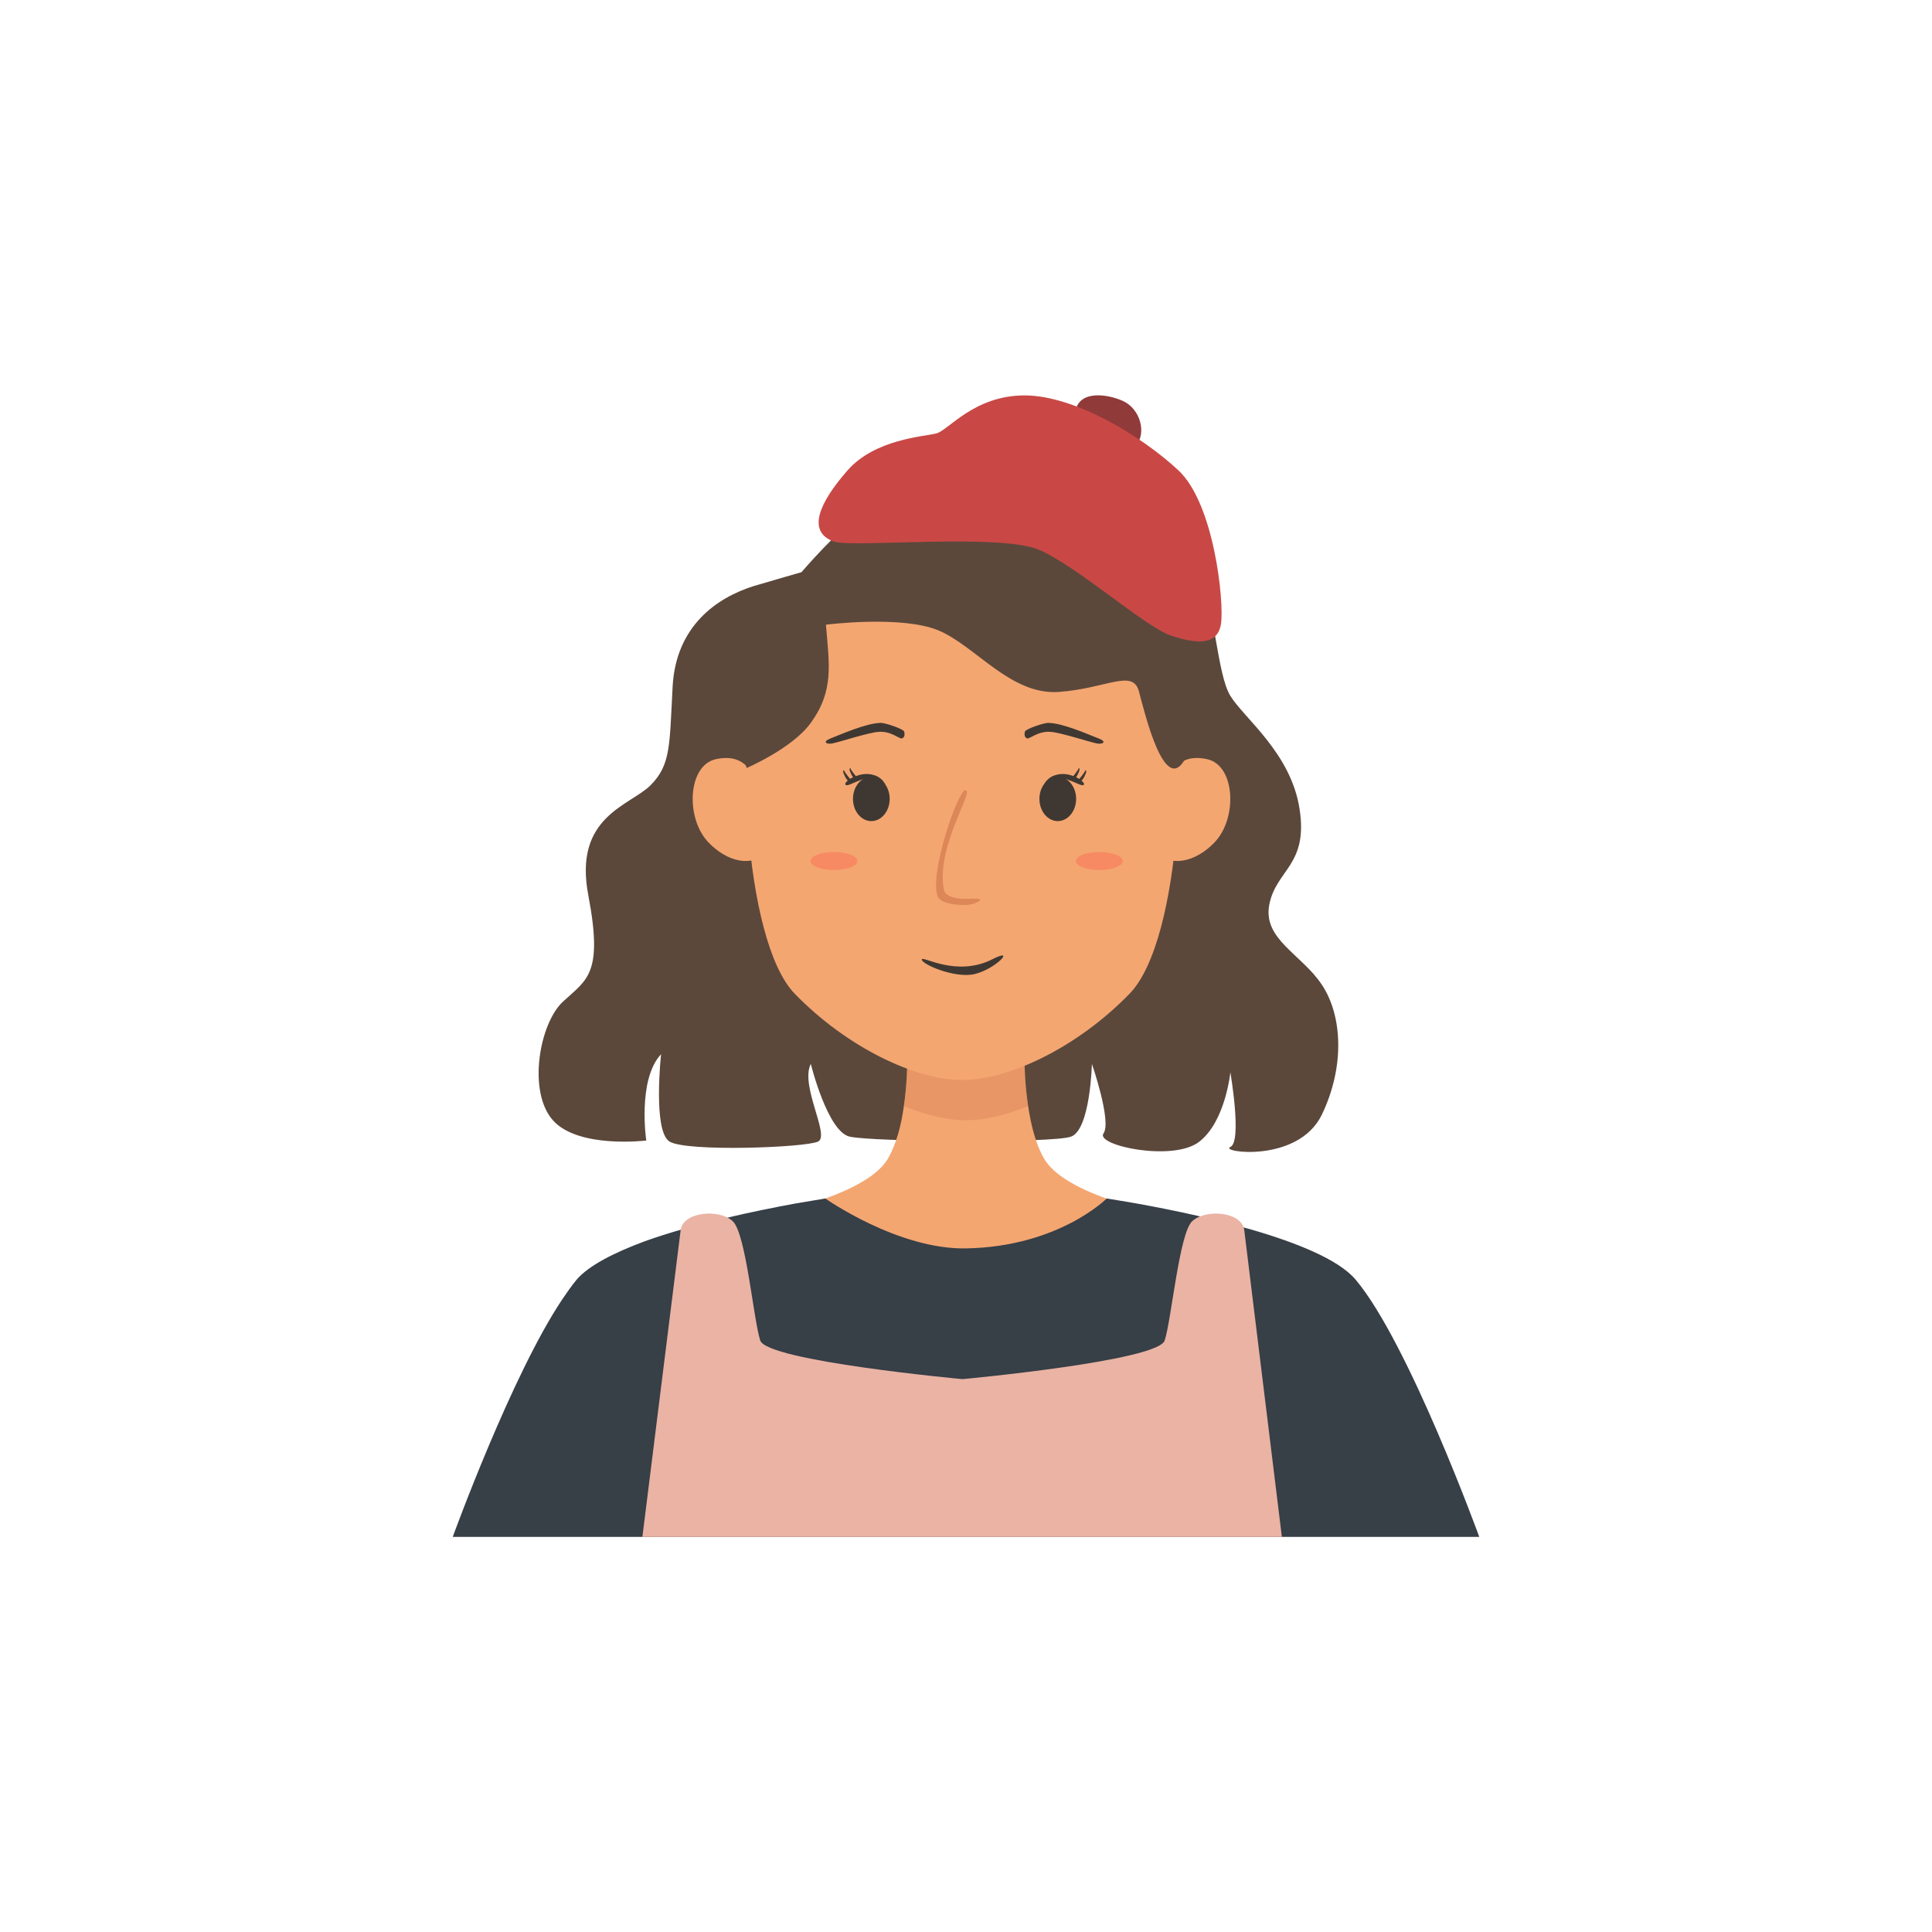 <?xml version="1.0" encoding="utf-8"?>
<!-- Generator: Adobe Illustrator 22.0.0, SVG Export Plug-In . SVG Version: 6.00 Build 0)  -->
<svg version="1.1" xmlns="http://www.w3.org/2000/svg" xmlns:xlink="http://www.w3.org/1999/xlink" x="0px" y="0px"
	 viewBox="0 0 600 600" style="enable-background:new 0 0 600 600;" xml:space="preserve">
<style type="text/css">
	.st0{fill:#35312F;}
	.st1{fill:#F4A671;}
	.st2{opacity:0.25;}
	.st3{fill:#C66940;}
	.st4{fill:#3F3832;}
	.st5{opacity:0.5;fill:#C66940;}
	.st6{fill:#FF3B3B;}
	.st7{fill:#D6D351;}
	.st8{fill:none;stroke:#EFBD41;stroke-width:0.5;stroke-miterlimit:10;}
	.st9{fill:#EFBD41;}
	.st10{opacity:0.25;fill:#FF3B3B;}
	.st11{fill:#6678CE;}
	.st12{fill:#FFFFFF;}
	.st13{fill:#EFCB59;}
	.st14{fill:#E5A83C;}
	.st15{fill:#FCDEB4;}
	.st16{fill:#E29823;}
	.st17{fill:#A55E2F;}
	.st18{fill:#ABD4ED;}
	.st19{fill:#54719B;}
	.st20{fill:#DD5150;}
	.st21{fill:#FCA518;}
	.st22{fill:#7C3C28;}
	.st23{fill:#E8EAF3;}
	.st24{fill:#EF8484;}
	.st25{fill:#4D628C;}
	.st26{fill:#6981A8;}
	.st27{fill:#C4BE47;}
	.st28{fill:#60422B;}
	.st29{fill:#D36737;}
	.st30{fill:#C6BF44;}
	.st31{fill:#996D3C;}
	.st32{fill:#F9A61A;}
	.st33{fill:#665431;}
	.st34{fill:#CC6140;}
	.st35{fill:#49564A;}
	.st36{fill:#E2774D;}
	.st37{opacity:0.25;fill:#C66940;}
	.st38{fill:#E5BB67;}
	.st39{fill:#756052;}
	.st40{fill:#E89874;}
	.st41{fill:#965640;}
	.st42{fill:#995F3F;}
	.st43{fill:#E5B155;}
	.st44{fill:#C94845;}
	.st45{fill:#913A3A;}
	.st46{fill:#5B483B;}
	.st47{fill:#373F47;}
	.st48{fill:#EAB3A4;}
	.st49{fill:#3A3733;}
	.st50{fill:#527064;}
	.st51{fill:#C7BCE8;}
	.st52{fill:#B78C69;}
	.st53{fill:#D3A479;}
	.st54{fill:#4F4D49;}
	.st55{fill:#A89F91;}
	.st56{fill:#F7AAA1;}
	.st57{fill:#726358;}
	.st58{fill:#AFADAA;}
	.st59{fill:#585D7F;}
	.st60{fill:#686E8E;}
	.st61{fill:#AF754A;}
	.st62{fill:#A55E73;}
	.st63{fill:#CC503B;}
	.st64{fill:#EFE4CA;}
	.st65{fill:#E0CEA9;}
	.st66{fill:#475B5E;}
	.st67{fill:#5F7B82;}
	.st68{fill:#73969B;}
</style>
<g id="Girl_01">
</g>
<g id="Girl_02">
</g>
<g id="Girl_03">
</g>
<g id="Girl_04">
</g>
<g id="Girl_05">
</g>
<g id="Boy_01">
</g>
<g id="Boy_02">
</g>
<g id="Boy_03">
</g>
<g id="Boy_04">
</g>
<g id="Boy_05">
</g>
<g id="Girl_06">
</g>
<g id="Girl_07">
</g>
<g id="Girl_08">
</g>
<g id="Girl_09">
	<g>
		<path class="st45" d="M333.9,129c0.1-7.9,9.4-6.9,14.8-4.5c5.4,2.4,7.6,10.1,3.9,14.1C348.8,142.6,333.9,132.9,333.9,129z"/>
		<g>
			<g>
				<path class="st46" d="M234.1,182c-11.8,3.7-24.1,12.6-25.2,31c-1,18.4-0.5,24.4-6.8,30.8c-6.3,6.4-24.1,9.6-19.4,34.2
					c4.7,24.7-0.5,26.2-7.9,33.1c-7.3,6.8-11,27.9-3.1,36.8c7.9,8.9,29,6.3,29,6.3s-2.8-18.9,4.6-26.8c0,0-2.6,23.8,2.6,27.1
					c5.2,3.3,42.5,1.9,46.2,0c3.7-1.9-5.7-17.3-2.3-24.1c0,0,5.2,21.1,12.1,22.6c7,1.6,62.8,2.1,68.7,0c6-2.1,6.5-22.6,6.5-22.6
					s6.2,17.9,3.6,21.6c-2.6,3.7,21.5,8.9,29.7,2.6c8.2-6.3,9.7-21.6,9.7-21.6s3.7,21.6,0,23.2c-3.7,1.6,21,5.2,28.4-10
					c7.3-15.2,6.3-31,0-40.4c-6.3-9.5-18.4-14.1-16.3-24.9c2.1-10.8,12.1-12.2,9.4-29.6c-2.6-17.4-17.4-28.4-21.5-35.2
					c-4.2-6.8-4.7-27.8-9.7-36.2c-5-8.4-20.7-32-48.2-33.6c-27.6-1.6-43.4,4.2-55.4,12.2c-8.3,5.6-19.9,19.2-19.9,19.2
					S239.5,180.4,234.1,182z"/>
				<path class="st1" d="M372.4,379.3c-18.4,16-72.4,14.4-72.4,14.4s-54,1.6-72.4-14.4c0,0,40.1-5.9,48.1-19.4
					c2.6-4.4,4.2-10.4,5-16.4c1.8-12.4,0.9-24.9,0.9-24.9h36.8c0,0-1,12.6,0.9,24.9c0.9,6,2.4,12,5,16.4
					C332.3,373.5,372.4,379.3,372.4,379.3z"/>
				<path class="st37" d="M319.3,343.5c-7,2.9-13.6,4.4-19.3,4.4c-5.6,0-12.3-1.5-19.3-4.4c1.8-12.4,0.9-24.9,0.9-24.9h36.8
					C318.4,318.6,317.4,331.1,319.3,343.5z"/>
				<path class="st1" d="M361.5,207.3c-16.3-32.8-62.6-32.8-62.6-32.8s-46.3,0-62.6,32.8c-8.2,16.5-5.7,84.6,10.5,101.3
					c16.3,16.8,37.6,26.8,52,26.8c14.5,0,35.8-10.1,52-26.8C367.2,291.8,369.7,223.8,361.5,207.3z"/>
				<g>
					<g>
						<g>
							<g>
								<ellipse class="st4" cx="270.6" cy="248.1" rx="5.7" ry="6.9"/>
								<path class="st4" d="M262.7,243.8c0.8,0.6,5.4-2.8,8.3-2c2.3,0.6,4.1,2.1,4,2c-0.1-0.1-0.7-2.1-3.3-3
									c-2.6-0.9-4.8-0.2-6.1,0.3C264.3,241.5,261.8,243.2,262.7,243.8z"/>
								<path class="st4" d="M262,240.2c0.5,1.3,1.3,2.6,2,2.6s0.7-0.3,0.4-0.5c-0.2-0.1-1.9-2.2-2.2-2.9
									C261.9,238.8,261.7,239.6,262,240.2z"/>
								<path class="st4" d="M264,239.6c0.5,1.3,1.3,2.6,2,2.6s0.7-0.3,0.4-0.5c-0.2-0.1-1.9-2.2-2.2-2.9
									C263.9,238.1,263.7,238.9,264,239.6z"/>
							</g>
							<path class="st4" d="M258.4,230.9c1.8-0.3,11.3-3.4,14.3-3.6c4.1-0.4,6.7,2.4,7.5,2c0.8-0.4,0.8-1.3,0.6-2.1
								c-0.2-0.8-5.8-2.7-7.2-2.7c-4.5,0-12.7,3.7-15.6,4.8C255.2,230.4,256.7,231.2,258.4,230.9z"/>
						</g>
					</g>
					<g>
						<g>
							<g>
								<ellipse class="st4" cx="328.5" cy="248.1" rx="5.7" ry="6.9"/>
								<path class="st4" d="M336.5,243.8c-0.8,0.6-5.4-2.8-8.3-2c-2.3,0.6-4.1,2.1-4,2s0.7-2.1,3.3-3c2.6-0.9,4.8-0.2,6.1,0.3
									C334.8,241.5,337.3,243.2,336.5,243.8z"/>
								<path class="st4" d="M337.2,240.2c-0.5,1.3-1.3,2.6-2,2.6s-0.7-0.3-0.4-0.5c0.2-0.1,1.9-2.2,2.2-2.9
									C337.2,238.8,337.5,239.6,337.2,240.2z"/>
								<path class="st4" d="M335.1,239.6c-0.5,1.3-1.3,2.6-2,2.6c-0.7,0-0.7-0.3-0.4-0.5c0.2-0.1,1.9-2.2,2.2-2.9
									C335.2,238.1,335.4,238.9,335.1,239.6z"/>
							</g>
							<path class="st4" d="M340.7,230.9c-1.8-0.3-11.3-3.4-14.3-3.6c-4.1-0.4-6.7,2.4-7.5,2c-0.8-0.4-0.8-1.3-0.6-2.1
								c0.2-0.8,5.8-2.7,7.2-2.7c4.5,0,12.7,3.7,15.6,4.8C344,230.4,342.4,231.2,340.7,230.9z"/>
						</g>
					</g>
				</g>
				<path class="st5" d="M297.6,279c2.3,0.3,4.9,0,6,0.1c2.2,0.2-0.7,1.7-3,1.9c-2.2,0.2-8.4-0.1-9.4-2.6c-2.7-7,6.3-33,8.6-33
					c3,0-9.1,17.2-6.7,30.8C293.5,278,295.4,278.7,297.6,279"/>
				<path class="st4" d="M286.3,297.9c0.4-1,10.9,5.6,21.9,0c7.6-3.9,0.9,3.1-5.5,4.6C296.4,304,285.7,299.2,286.3,297.9z"/>
				<g>
					<ellipse class="st10" cx="259" cy="267.4" rx="7.3" ry="2.8"/>
					<ellipse class="st10" cx="341.4" cy="267.4" rx="7.3" ry="2.8"/>
				</g>
				<path class="st1" d="M236,243.9c-2.5-4.2-5-10.1-13.8-8.1c-8.7,2-9.4,18.6-2,26c7.4,7.5,15.4,6.5,17.4,2.6
					C239.6,260.6,236,243.9,236,243.9z"/>
				<path class="st1" d="M361.2,243.9c2.5-4.2,5-10.1,13.8-8.1c8.7,2,9.4,18.6,2,26c-7.4,7.5-15.4,6.5-17.4,2.6
					C357.7,260.6,361.2,243.9,361.2,243.9z"/>
				<path class="st47" d="M459.4,477.3H140.6c0,0,18.3-50.4,34.1-73.9c1.5-2.2,2.9-4.2,4.3-5.9c3.8-4.5,11.8-8.5,21.2-12
					c15.6-5.6,35.2-9.6,46.6-11.7c5.8-1,9.5-1.6,9.5-1.6s22.6,15.9,43.7,15.5c28.8-0.5,43.7-15.5,43.7-15.5s2.5,0.4,6.7,1.1
					c16.8,2.9,59.9,11.4,70.6,24.1C437.5,417,459.4,477.3,459.4,477.3z"/>
				<path class="st46" d="M223.5,215.6l8.4,22.9c0,0,14.2-6.1,19.9-14c7.3-10.1,5.7-18.2,4.7-30.5c0,0,23.5-3,35,1.8
					c11.4,4.8,22.3,20,37.1,19.1c14.9-1,23.2-7.3,25.1-0.2c1.9,7.1,8.1,33,14.5,20.7c6.5-12.3-7.8-49.8-21-58.2
					c-13.2-8.4-48.2-13.9-60.9-9.4c-12.7,4.5-41.7,21-48,27.1C231.9,201.1,223.5,215.6,223.5,215.6z"/>
				<path class="st48" d="M386.4,381.9c-0.9-5.7-12.1-6.5-16.2-2.6c-4,3.9-6.4,30.6-8.5,37c-2.1,6.4-62.8,12-62.8,12
					s-60.7-5.6-62.8-12s-4.4-33.1-8.5-37c-4-3.9-15.3-3.1-16.2,2.6l-11.9,95.4h99.3h99.3L386.4,381.9z"/>
			</g>
		</g>
		<path class="st44" d="M259,168.2c5.6,2,51.7-2.7,63.8,2.6c12.1,5.3,32.8,23.9,40.9,26.6c8.1,2.7,14.5,3,15.5-3.7
			c1-6.8-2.1-37.2-13.2-47.6s-32.1-23.3-47.8-23.3c-15.7,0-23.6,10.8-27.4,11.8c-3.8,1-19,1.7-27.6,11.5
			C254.6,155.9,250.3,165.1,259,168.2z"/>
	</g>
</g>
<g id="Girl_10">
</g>
<g id="Boy_06">
</g>
<g id="Boy_07">
</g>
<g id="Boy_08">
</g>
<g id="Boy_09">
</g>
<g id="Boy_10">
</g>
</svg>
